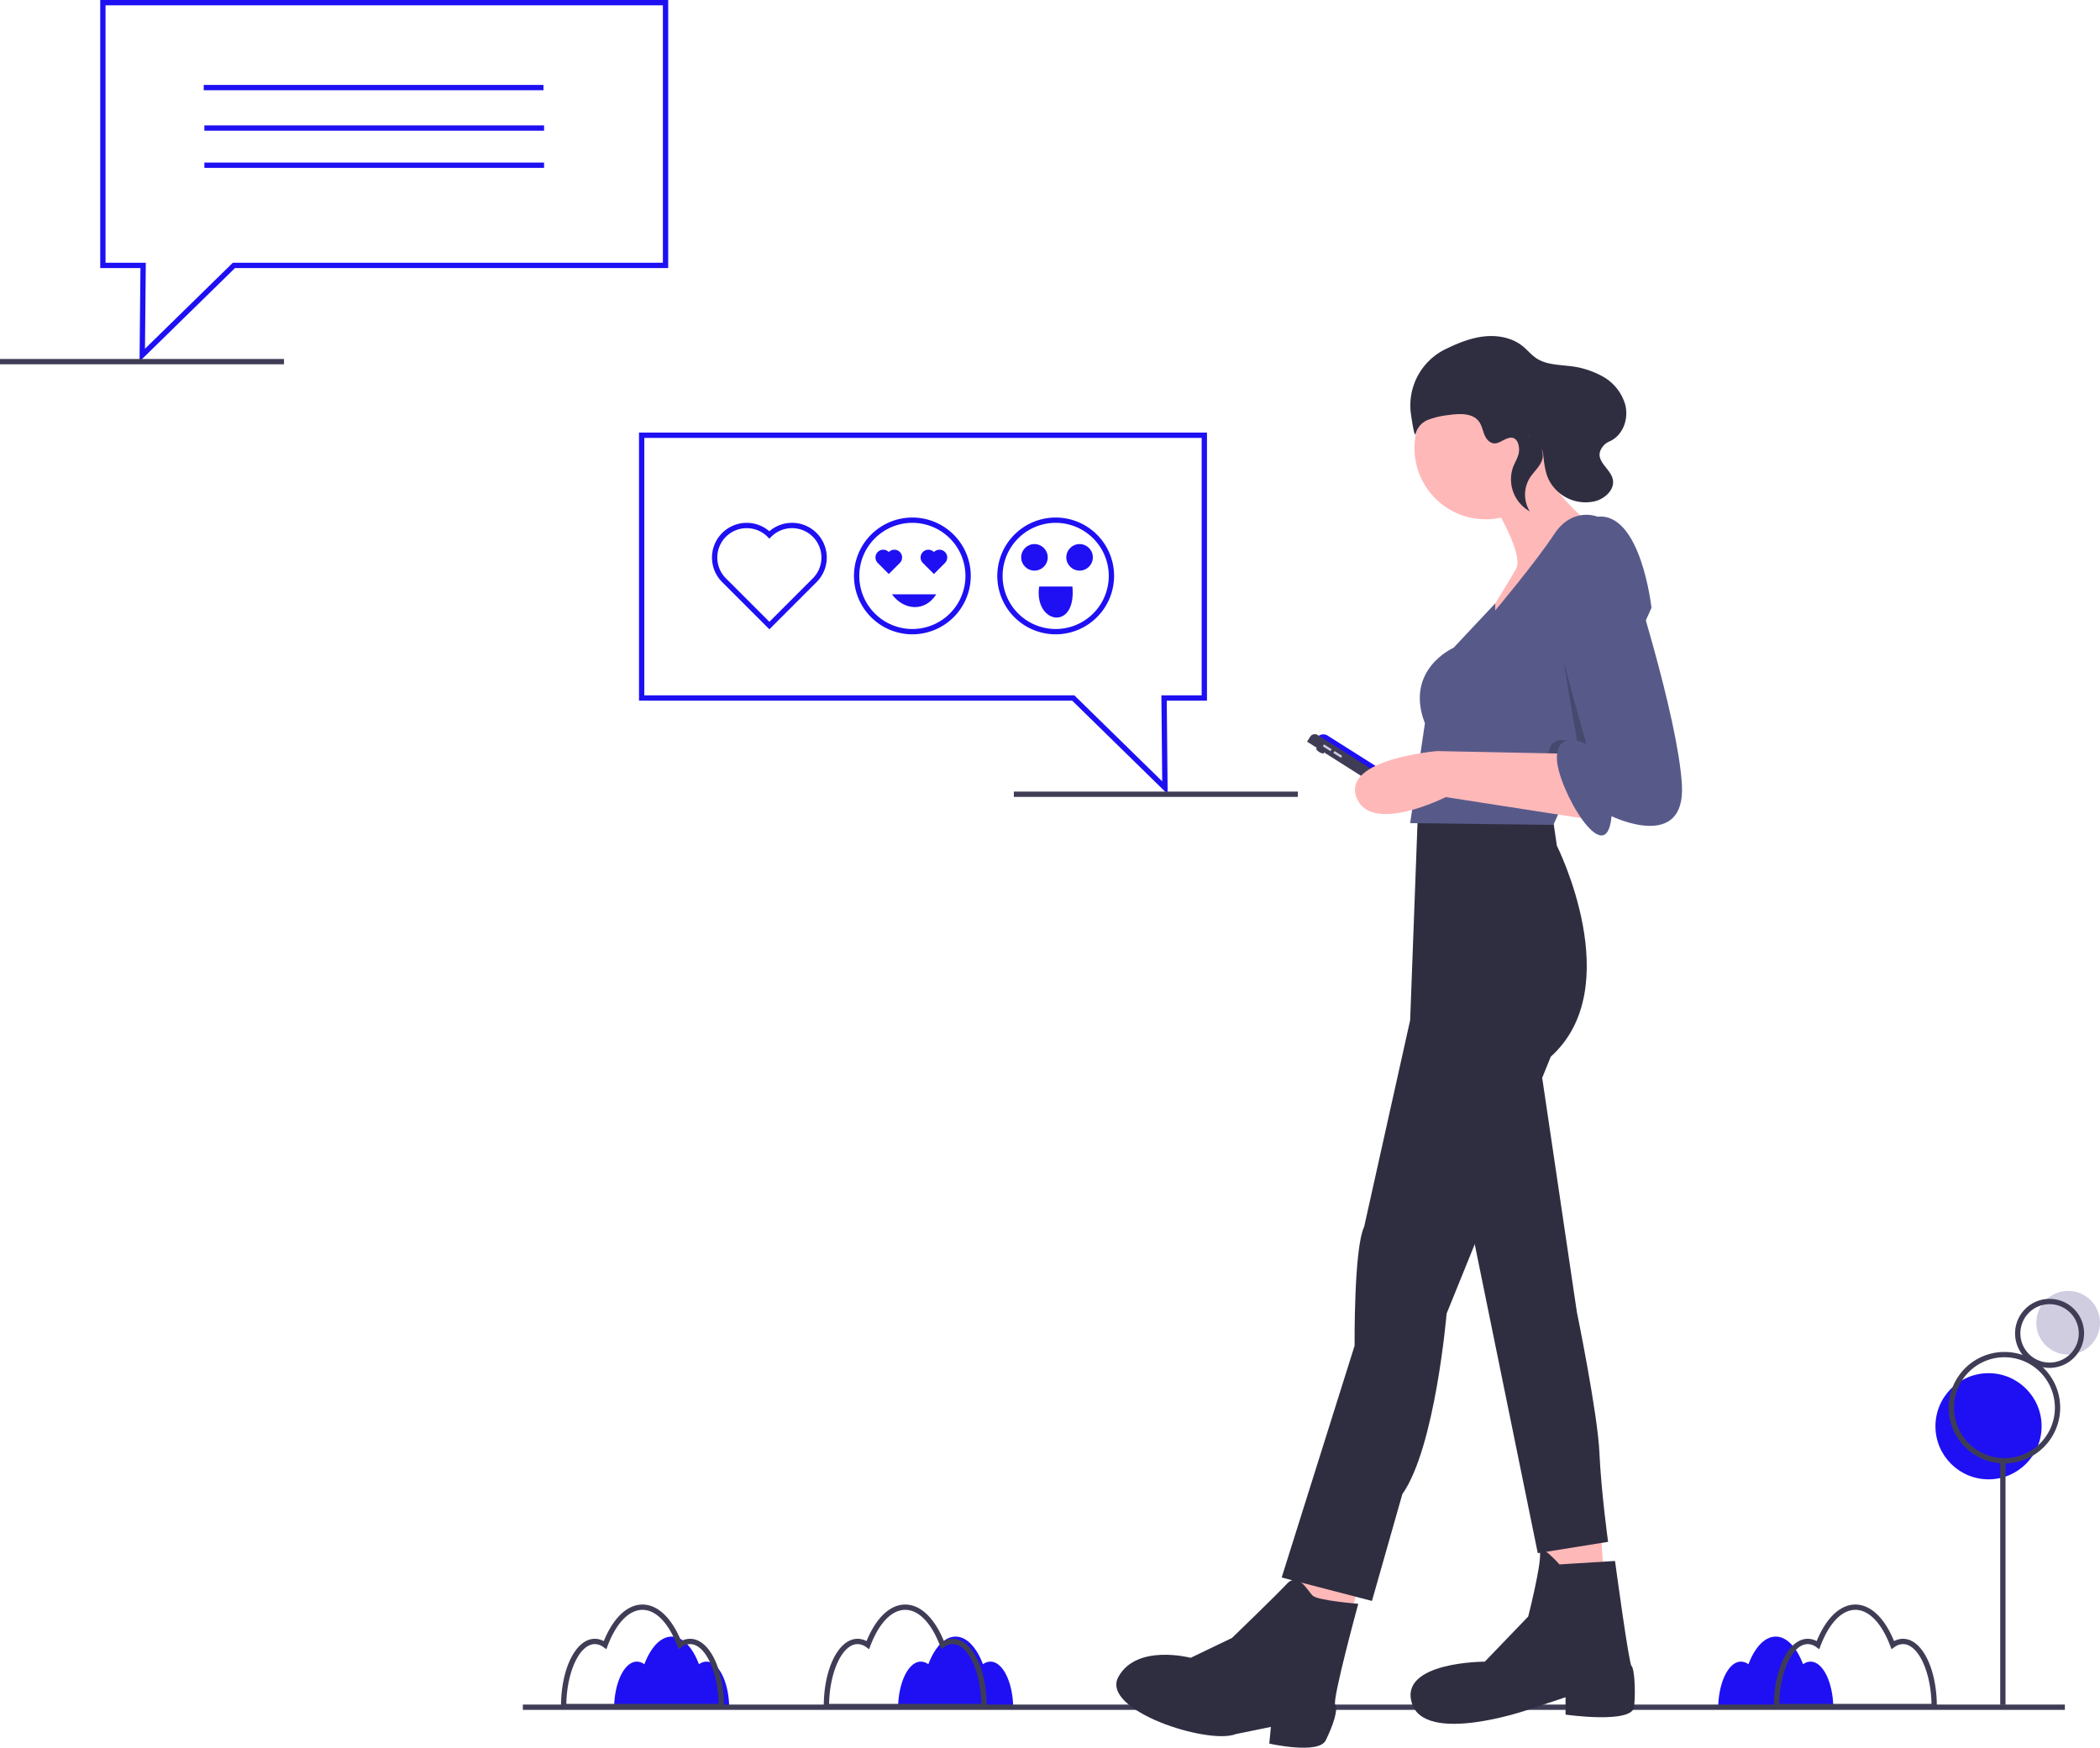 <svg id="ec936c20-b43f-4483-857e-3751b9040ca4" data-name="Layer 1" xmlns="http://www.w3.org/2000/svg" width="791.237" height="658.517" viewBox="0 0 791.237 658.517"><title>online_chat</title><path d="M577.556,746.826a4.777,4.777,0,0,0-2.816.991c-2.4-6.344-6.117-10.42-10.291-10.42s-7.891,4.077-10.291,10.42a4.777,4.777,0,0,0-2.816-.991c-4.743,0-8.588,8.021-8.588,17.916h43.391C586.144,754.847,582.299,746.826,577.556,746.826Z" transform="translate(-204.381 -120.742)" fill="#1e10f3"/><path d="M470.556,746.826a4.777,4.777,0,0,0-2.816.991c-2.4-6.344-6.117-10.42-10.291-10.42s-7.891,4.077-10.291,10.42a4.777,4.777,0,0,0-2.816-.991c-4.743,0-8.588,8.021-8.588,17.916h43.391C479.144,754.847,475.299,746.826,470.556,746.826Z" transform="translate(-204.381 -120.742)" fill="#1e10f3"/><path d="M886.556,746.826a4.777,4.777,0,0,0-2.816.991c-2.4-6.344-6.117-10.42-10.291-10.42s-7.891,4.077-10.291,10.42a4.777,4.777,0,0,0-2.816-.991c-4.743,0-8.588,8.021-8.588,17.916h43.391C895.144,754.847,891.299,746.826,886.556,746.826Z" transform="translate(-204.381 -120.742)" fill="#1e10f3"/><rect x="197" y="642.258" width="581" height="2" fill="#3f3d56"/><path d="M576.144,764.742H514.753v-1c0-14.312,5.603-25.522,12.754-25.522a7.106,7.106,0,0,1,3.364.872c3.585-8.775,8.857-13.778,14.577-13.778s10.992,5.003,14.577,13.778a7.106,7.106,0,0,1,3.364-.872c7.152,0,12.754,11.211,12.754,25.522Zm-59.381-2h57.371c-.249-12.309-5.068-22.522-10.744-22.522a5.558,5.558,0,0,0-3.269,1.166l-1.059.768-.462-1.224c-3.275-8.653-8.068-13.616-13.151-13.616s-9.876,4.963-13.151,13.616l-.462,1.224-1.059-.768a5.558,5.558,0,0,0-3.269-1.166C521.831,740.219,517.012,750.433,516.763,762.742Z" transform="translate(-204.381 -120.742)" fill="#3f3d56"/><path d="M934.144,764.742h-61.392v-1c0-14.312,5.603-25.522,12.755-25.522a7.107,7.107,0,0,1,3.364.872c3.585-8.775,8.857-13.778,14.577-13.778,5.719,0,10.991,5.003,14.576,13.778a7.107,7.107,0,0,1,3.364-.872c7.152,0,12.755,11.211,12.755,25.522Zm-59.382-2h57.372c-.249-12.309-5.068-22.522-10.745-22.522a5.555,5.555,0,0,0-3.268,1.166l-1.06.768-.463-1.224c-3.274-8.653-8.068-13.616-13.15-13.616-5.083,0-9.877,4.963-13.151,13.616l-.463,1.224-1.06-.768a5.555,5.555,0,0,0-3.268-1.166C879.831,740.219,875.011,750.433,874.762,762.742Z" transform="translate(-204.381 -120.742)" fill="#3f3d56"/><path d="M477.144,764.742H415.753v-1c0-14.312,5.603-25.522,12.754-25.522a7.106,7.106,0,0,1,3.364.872c3.585-8.775,8.857-13.778,14.577-13.778s10.992,5.003,14.577,13.778a7.106,7.106,0,0,1,3.364-.872c7.152,0,12.754,11.211,12.754,25.522Zm-59.381-2h57.371c-.249-12.309-5.068-22.522-10.744-22.522a5.558,5.558,0,0,0-3.269,1.166l-1.059.768-.462-1.224c-3.275-8.653-8.068-13.616-13.151-13.616s-9.876,4.963-13.151,13.616l-.462,1.224-1.059-.768a5.558,5.558,0,0,0-3.269-1.166C422.831,740.219,418.012,750.433,417.763,762.742Z" transform="translate(-204.381 -120.742)" fill="#3f3d56"/><ellipse cx="701.775" cy="403.558" rx="0.638" ry="1.702" transform="translate(-219.003 659.808) rotate(-57.656)" fill="#3f3d56"/><path d="M721.118,385.901h0a2.978,2.978,0,0,1,2.978,2.978v44.665a2.978,2.978,0,0,1-2.978,2.978h0a0,0,0,0,1,0,0v-50.62A0,0,0,0,1,721.118,385.901Z" transform="matrix(0.535, -0.845, 0.845, 0.535, -215.783, 680.966)" fill="#1e10f3"/><path d="M719.228,385.538h2.219a2.035,2.035,0,0,1,2.035,2.035v50.855a2.41,2.41,0,0,1-2.41,2.41h-1.844a0,0,0,0,1,0,0V385.538A0,0,0,0,1,719.228,385.538Z" transform="translate(-218.034 680.828) rotate(-57.656)" fill="#3f3d56"/><rect x="704.039" y="400.79" width="0.851" height="3.403" transform="translate(-216.852 661.584) rotate(-57.656)" fill="#d0cde1"/><rect x="707.992" y="403.293" width="0.851" height="3.403" transform="translate(-217.129 666.088) rotate(-57.656)" fill="#d0cde1"/><circle cx="559.773" cy="168.846" r="26.821" fill="#ffb8b8"/><path d="M765.79,308.558s13.083,20.606,9.813,26.494S762.192,356.967,762.192,356.967s45.138-33.363,39.25-40.558c0,0-13.41-11.448-14.065-18.644Z" transform="translate(-204.381 -120.742)" fill="#ffb8b8"/><polygon points="582.342 581.607 583.65 602.214 604.584 598.616 603.275 578.664 582.342 581.607" fill="#ffb8b8"/><polygon points="489.123 593.074 485.198 606.157 508.421 610.409 511.692 598.307 489.123 593.074" fill="#ffb8b8"/><path d="M788.849,424.837l2.126,14.555s26.821,53.315-2.29,79.481l-39.25,96.817s-4.252,50.371-16.681,68.034L721.307,723.955l-34.017-8.831,27.475-87.331s-.327-36.633,3.598-44.811l17.335-77.846,3.107-83.243S784.597,418.622,788.849,424.837Z" transform="translate(-204.381 -120.742)" fill="#2f2e41"/><path d="M783.78,515.584l14.719,99.434s7.85,38.269,8.504,52.988,3.271,33.69,3.271,33.69l-26.494,4.252-26.167-128.217Z" transform="translate(-204.381 -120.742)" fill="#2f2e41"/><path d="M812.89,708.891l-20.933,1.308s-7.793-8.831-7.331-4.252-4.444,23.877-4.444,23.877l-16.354,17.008s-32.381,0-27.475,15.7,43.175,2.617,43.175,2.617l14.719-4.906v6.542s25.185,3.598,25.84-2.944,0-14.719-.981-15.373S812.89,708.891,812.89,708.891Z" transform="translate(-204.381 -120.742)" fill="#2f2e41"/><path d="M716.144,725.036s-14.963-1.197-17.058-2.993-5.387-9.277-9.876-4.489-20.649,20.35-20.649,20.35l-15.562,7.482s-20.35-5.387-27.233,7.182,33.817,25.737,44.291,21.547l13.168-2.693-.599,6.285s18.554,4.19,21.248-1.197,4.788-11.671,3.591-13.467S716.144,725.036,716.144,725.036Z" transform="translate(-204.381 -120.742)" fill="#2f2e41"/><path d="M826.628,349.771l-23.171,51.264-10.061,22.255-3.729,8.252-53.969-.654,5.56-37.615c-7.85-20.279,10.794-28.456,10.794-28.456l15.7-16.73v2.666s15.373-18.317,22.242-28.783,16.354-6.542,16.354-6.542C822.703,313.792,826.628,349.771,826.628,349.771Z" transform="translate(-204.381 -120.742)" fill="#575a89"/><path d="M803.457,401.035l-10.061,22.255c-3.232-6.045-5.691-12.89-5.691-16.933,0-11.121,11.121-5.233,11.121-5.233s-8.995-49.226-8.995-63.945C789.831,327.402,797.982,370.789,803.457,401.035Z" transform="translate(-204.381 -120.742)" opacity="0.2"/><path d="M794.573,404.721l-48.736-.981s-35.652,2.944-30.419,17.335,33.69,0,33.69,0l56.913,8.831Z" transform="translate(-204.381 -120.742)" fill="#ffb8b8"/><path d="M803.732,318.044s-17.008,1.308-17.008,16.027,15.373,67.052,15.373,67.052-11.121-5.888-11.121,5.233,18.644,43.502,20.606,21.915c0,0,28.129,13.738,26.494-12.102s-19.298-80.463-19.298-80.463S816.815,317.063,803.732,318.044Z" transform="translate(-204.381 -120.742)" fill="#575a89"/><path d="M765.047,286.67c-1.878-1.818-1.844-4.883-3.357-7.014-2.377-3.346-7.326-3.122-11.39-2.544a31.391,31.391,0,0,0-7.948,1.847,7.832,7.832,0,0,0-4.598,5.265c-.318,1.318-1.02-2.422-1.734-7.266a23.593,23.593,0,0,1,12.913-24.62q.08-.039.158-.077c4.596-2.234,9.411-4.206,14.491-4.76s10.501.449,14.485,3.649c1.821,1.463,3.302,3.34,5.255,4.622,3.43,2.252,7.774,2.362,11.85,2.836a32.934,32.934,0,0,1,13.21,4.052,17.85,17.85,0,0,1,8.383,10.662c1.291,5.258-.816,11.473-5.985,13.754a6.229,6.229,0,0,0-2.336,1.714c-4.245,5.189,2.608,8.028,3.601,12.545.829,3.769-2.795,7.181-6.512,8.219a15.531,15.531,0,0,1-17.826-8.517c-1.275-2.956-1.565-6.227-1.912-9.428-.397-3.664-10.007-10.3-3.519-5.308a9.059,9.059,0,0,1,2.878,3.64c1.974,4.725-2.123,7.406-4.319,10.78a11.999,11.999,0,0,0-.068,12.688,13.834,13.834,0,0,1-6.359-16.464c.589-1.603,1.482-3.085,2.017-4.707.835-2.531.097-7.449-3.638-6.452C770.121,286.497,767.843,289.376,765.047,286.67Z" transform="translate(-204.381 -120.742)" fill="#2f2e41"/><circle cx="779.237" cy="498.398" r="12" fill="#d0cde1"/><circle cx="749.237" cy="537.398" r="20" fill="#1e10f3"/><rect x="753.639" y="549.398" width="2" height="93" fill="#3f3d56"/><path d="M959.619,672.14a21,21,0,1,1,21-21A21.024,21.024,0,0,1,959.619,672.14Zm0-40a19,19,0,1,0,19,19A19.022,19.022,0,0,0,959.619,632.14Z" transform="translate(-204.381 -120.742)" fill="#3f3d56"/><path d="M976.619,636.14a13,13,0,1,1,13-13A13.015,13.015,0,0,1,976.619,636.14Zm0-24a11,11,0,1,0,11,11A11.012,11.012,0,0,0,976.619,612.14Z" transform="translate(-204.381 -120.742)" fill="#3f3d56"/><path d="M644.333,419.953l-35.971-35.211H445.144v-101h214v101H643.986ZM447.144,382.742H609.177l33.108,32.408-.319-32.408h15.178v-97h-210Z" transform="translate(-204.381 -120.742)" fill="#1e10f3"/><path d="M256.955,256.952l.347-35.21H242.144v-101h214v101H292.927Zm-12.811-37.21h15.177l-.319,32.408,33.108-32.408h162.033v-97h-210Z" transform="translate(-204.381 -120.742)" fill="#1e10f3"/><rect x="76.763" y="32" width="128" height="2" fill="#1e10f3"/><path d="M494.263,357.854l-17.786-17.786a13.077,13.077,0,0,1,17.786-19.151,13.077,13.077,0,0,1,17.787,19.151Zm-8.54-38.105a11.072,11.072,0,0,0-7.833,18.905l16.372,16.372,16.373-16.372a11.077,11.077,0,0,0-15.666-15.666l-.707.707-.707-.707A11.044,11.044,0,0,0,485.723,319.749Z" transform="translate(-204.381 -120.742)" fill="#1e10f3"/><path d="M556.263,328.755a2.922,2.922,0,1,0-4.132,4.132l4.132,4.132,4.132-4.132a2.922,2.922,0,1,0-4.132-4.132Z" transform="translate(-204.381 -120.742)" fill="#1e10f3"/><path d="M539.263,328.755a2.922,2.922,0,1,0-4.132,4.132l4.132,4.132,4.132-4.132a2.922,2.922,0,1,0-4.132-4.132Z" transform="translate(-204.381 -120.742)" fill="#1e10f3"/><path d="M548.144,359.742a22,22,0,1,1,22-22A22.025,22.025,0,0,1,548.144,359.742Zm0-42a20,20,0,1,0,20,20A20.023,20.023,0,0,0,548.144,317.742Z" transform="translate(-204.381 -120.742)" fill="#1e10f3"/><path d="M602.144,359.742a22,22,0,1,1,22-22A22.025,22.025,0,0,1,602.144,359.742Zm0-42a20,20,0,1,0,20,20A20.023,20.023,0,0,0,602.144,317.742Z" transform="translate(-204.381 -120.742)" fill="#1e10f3"/><circle cx="406.763" cy="210" r="5" fill="#1e10f3"/><circle cx="389.763" cy="210" r="5" fill="#1e10f3"/><path d="M595.911,341.742c-2.04,14.115,14.151,16.978,12.53-.001C608.537,341.729,596.564,341.75,595.911,341.742Z" transform="translate(-204.381 -120.742)" fill="#1e10f3"/><path d="M540.439,344.671c4.573,6.147,12.479,6.699,16.705,0Z" transform="translate(-204.381 -120.742)" fill="#1e10f3"/><rect x="77" y="47.258" width="128" height="2" fill="#1e10f3"/><rect x="77" y="61.258" width="128" height="2" fill="#1e10f3"/><rect y="135.258" width="107" height="2" fill="#3f3d56"/><rect x="382" y="298.258" width="107" height="2" fill="#3f3d56"/></svg>